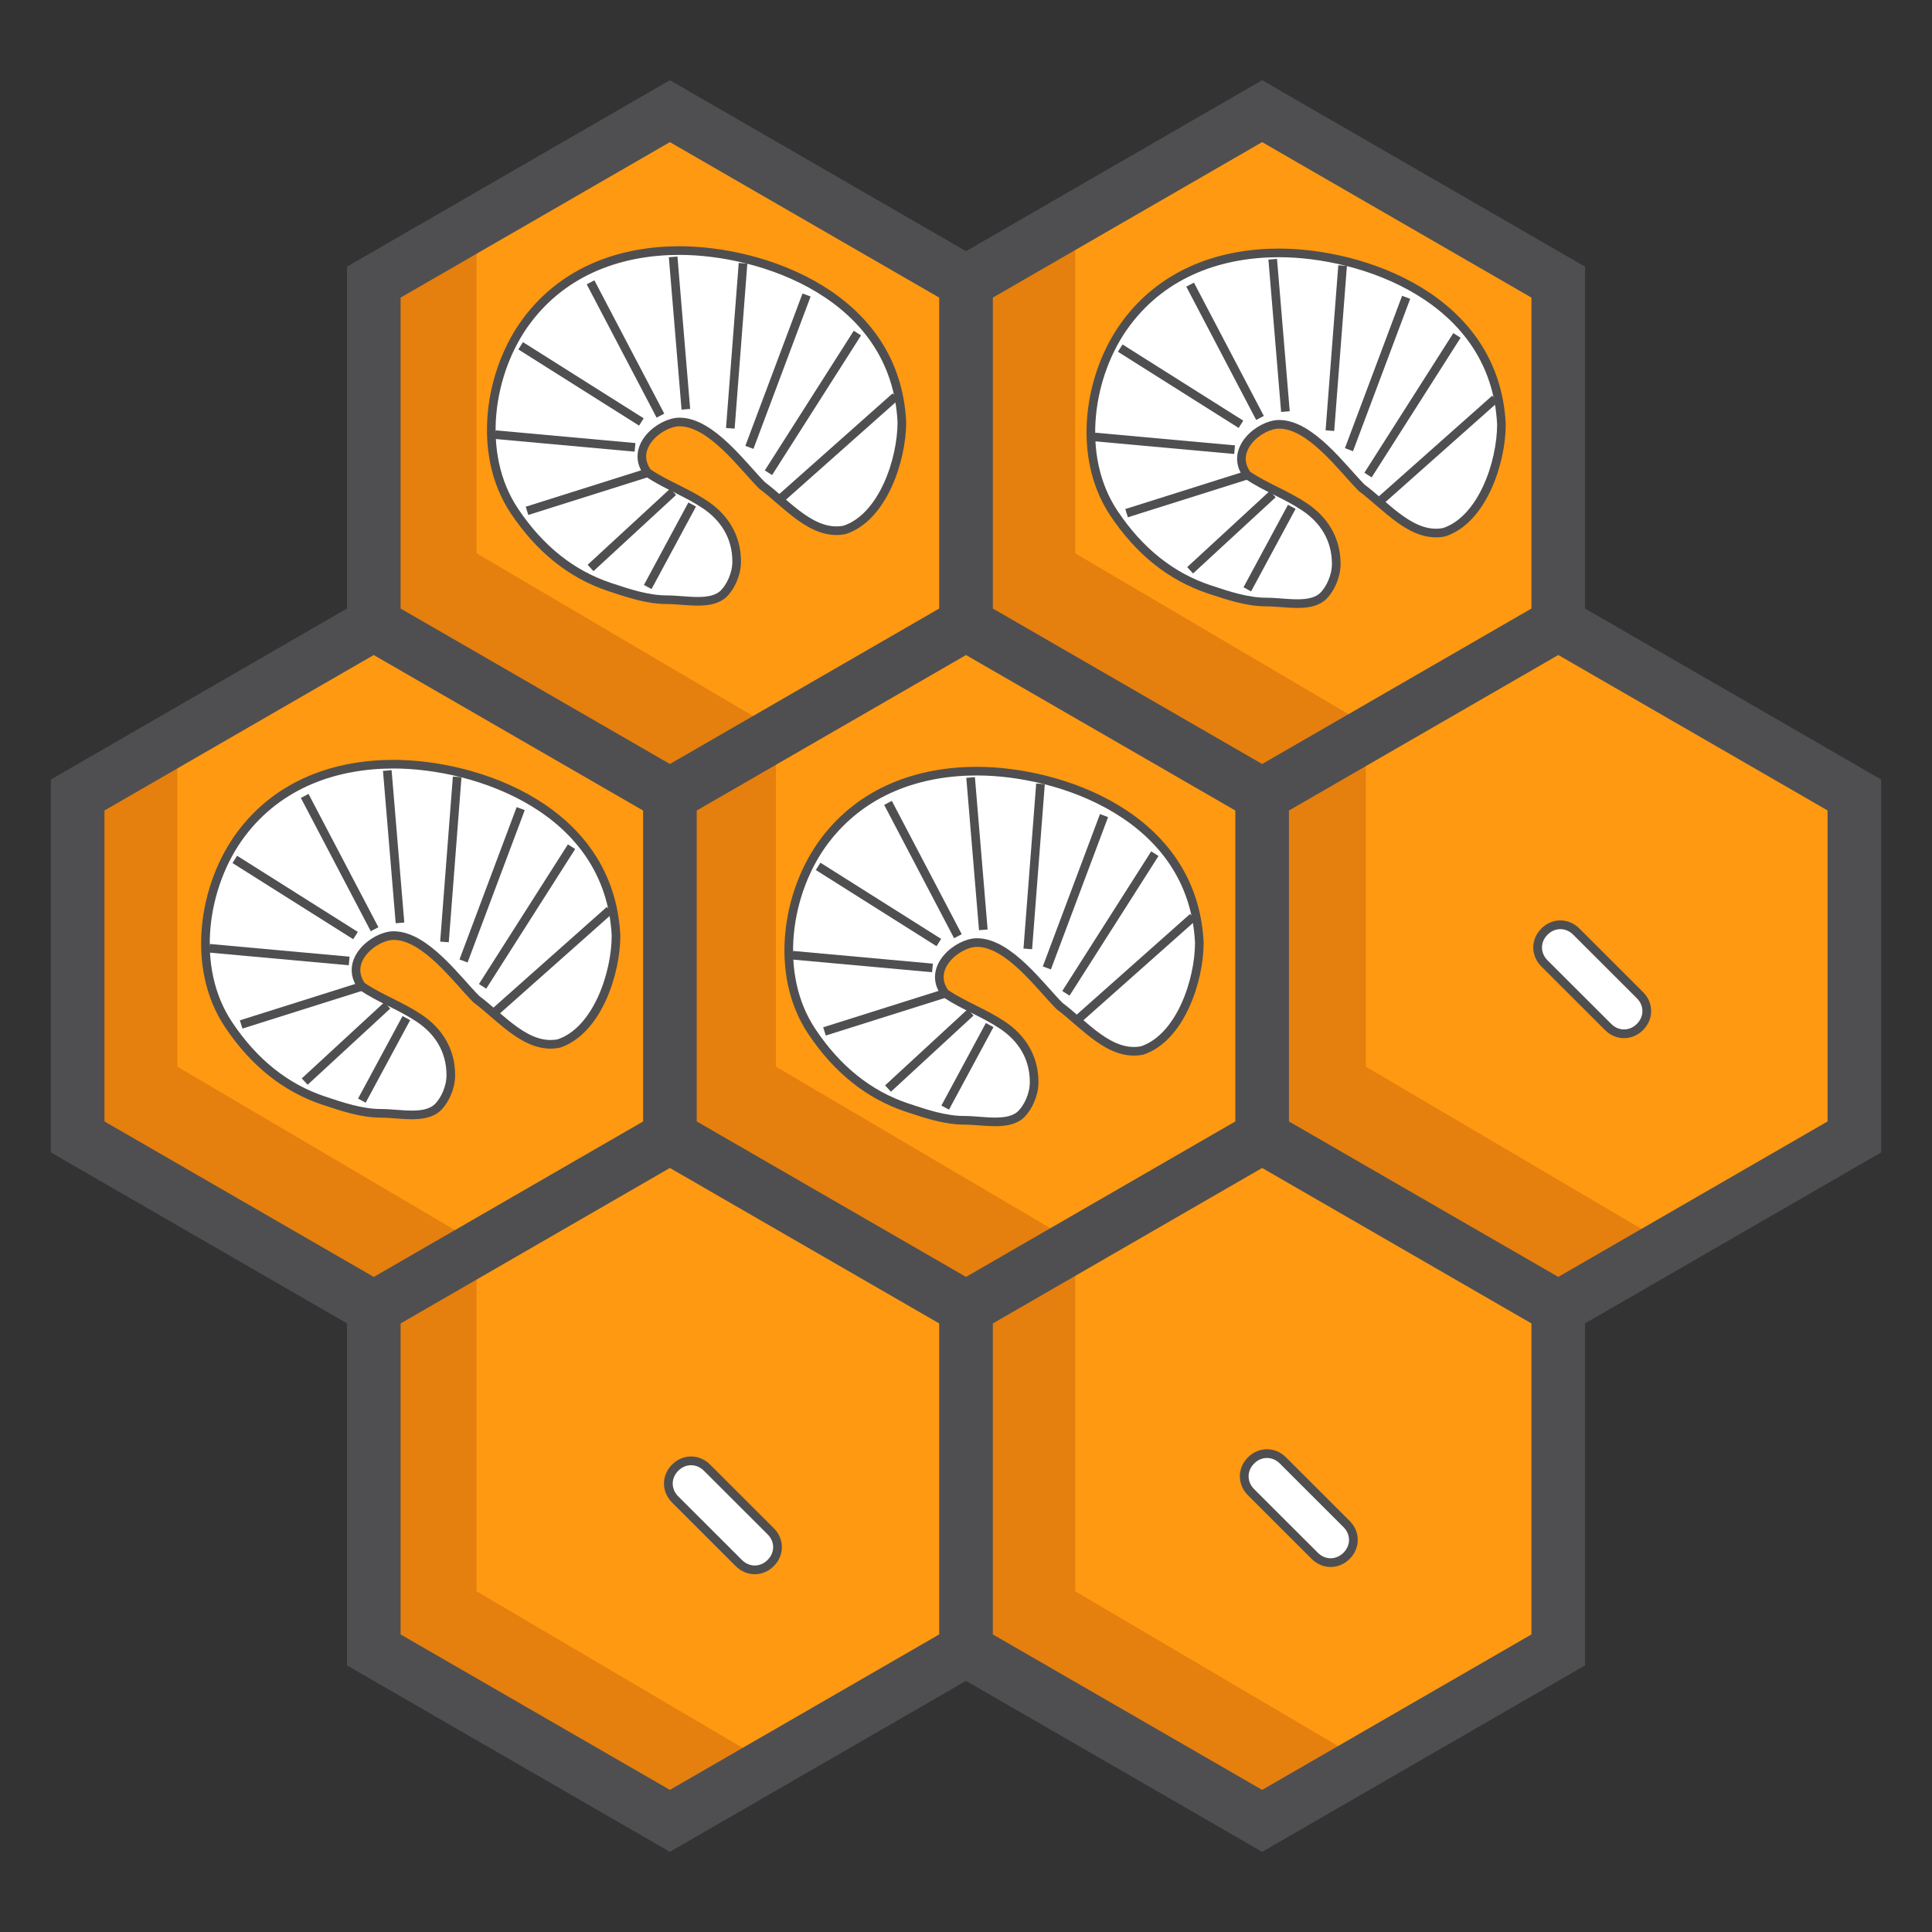 <?xml version="1.0" encoding="UTF-8" standalone="no"?>
<!-- Generator: Adobe Illustrator 19.0.0, SVG Export Plug-In . SVG Version: 6.00 Build 0)  -->

<svg
   xmlns:dc="http://purl.org/dc/elements/1.1/"
   xmlns:cc="http://creativecommons.org/ns#"
   xmlns:rdf="http://www.w3.org/1999/02/22-rdf-syntax-ns#"
   xmlns:svg="http://www.w3.org/2000/svg"
   xmlns="http://www.w3.org/2000/svg"
   xmlns:sodipodi="http://sodipodi.sourceforge.net/DTD/sodipodi-0.dtd"
   xmlns:inkscape="http://www.inkscape.org/namespaces/inkscape"
   version="1.1"
   id="Capa_1"
   x="0px"
   y="0px"
   viewBox="0 0 73.7 73.7"
   xml:space="preserve"
   sodipodi:docname="brood.svg"
   inkscape:version="0.92.2 5c3e80d, 2017-08-06"
   width="73.7"
   height="73.7"
   inkscape:export-filename="/Users/lorenzo/Desktop/newIcons/brood.png"
   inkscape:export-xdpi="150"
   inkscape:export-ydpi="150"><rect x="0" y="0" width="73.7" height="73.7" fill="#333333" stroke="none"/><defs
     id="defs101" /><sodipodi:namedview
     pagecolor="#ffffff"
     bordercolor="#666666"
     borderopacity="1"
     objecttolerance="10"
     gridtolerance="10"
     guidetolerance="10"
     inkscape:pageopacity="0"
     inkscape:pageshadow="2"
     inkscape:window-width="2265"
     inkscape:window-height="1311"
     id="namedview99"
     showgrid="false"
     inkscape:zoom="6.6230607"
     inkscape:cx="45.997775"
     inkscape:cy="38.200393"
     inkscape:window-x="0"
     inkscape:window-y="0"
     inkscape:window-maximized="0"
     inkscape:current-layer="Capa_1" /><style
     id="style7751"
     type="text/css">
	.st0{fill:#4F4F51;}
	.st1{fill:none;stroke:#4F4F51;stroke-width:1.5;stroke-linecap:round;stroke-linejoin:round;stroke-miterlimit:10;}
	.st2{fill:none;stroke:#4F4F51;stroke-width:2;stroke-linecap:round;stroke-linejoin:round;stroke-miterlimit:10;}
	.st3{fill:none;stroke:#4F4F51;stroke-width:2;stroke-miterlimit:10;}
	.st4{fill:none;stroke:#4F4F51;stroke-width:1.5;stroke-miterlimit:10;}
	.st5{fill:none;stroke:#4F4F51;stroke-linecap:round;stroke-linejoin:round;stroke-miterlimit:10;}
	.st6{fill:none;stroke:#4F4F51;stroke-width:0.75;stroke-linecap:round;stroke-linejoin:round;stroke-miterlimit:10;}
	.st7{fill:none;stroke:#4F4F51;stroke-width:3;stroke-linecap:round;stroke-linejoin:round;stroke-miterlimit:10;}
	.st8{fill:none;stroke:#4F4F51;stroke-width:2.2;stroke-linecap:round;stroke-linejoin:round;stroke-miterlimit:10;}
	.st9{fill:none;stroke:#4F4F51;stroke-width:1.5;stroke-linejoin:round;stroke-miterlimit:10;}
	.st10{fill:#4F4F51;stroke:#4F4F51;stroke-linecap:round;stroke-linejoin:round;stroke-miterlimit:10;}
	.st11{fill:none;stroke:#4F4F51;stroke-linejoin:round;stroke-miterlimit:10;}
	.st12{fill:none;stroke:#4F4F51;stroke-width:0.75;stroke-linejoin:round;stroke-miterlimit:10;}
	.st13{fill:none;stroke:#4F4F51;stroke-width:0.25;stroke-linejoin:round;stroke-miterlimit:10;}
	.st14{fill:none;stroke:#4F4F51;stroke-miterlimit:10;}
</style><g
     id="g1783"
     transform="matrix(1.042,0,0,1.042,-1.547,-1.547)"
     style="stroke-width:0.96"><g
       transform="matrix(0.95,0,0,0.95,0,-413.117)"
       id="g68"
       style="stroke-width:1.01" /><g
       transform="matrix(0.95,0,0,0.95,0,-413.117)"
       id="g70"
       style="stroke-width:1.01" /><g
       transform="matrix(0.95,0,0,0.95,0,-413.117)"
       id="g72"
       style="stroke-width:1.01" /><g
       transform="matrix(0.95,0,0,0.95,0,-413.117)"
       id="g74"
       style="stroke-width:1.01" /><g
       transform="matrix(0.95,0,0,0.95,0,-413.117)"
       id="g76"
       style="stroke-width:1.01" /><g
       transform="matrix(0.95,0,0,0.95,0,-413.117)"
       id="g78"
       style="stroke-width:1.01" /><g
       transform="matrix(0.95,0,0,0.95,0,-413.117)"
       id="g80"
       style="stroke-width:1.01" /><g
       transform="matrix(0.95,0,0,0.95,0,-413.117)"
       id="g82"
       style="stroke-width:1.01" /><g
       transform="matrix(0.95,0,0,0.95,0,-413.117)"
       id="g84"
       style="stroke-width:1.01" /><g
       transform="matrix(0.95,0,0,0.95,0,-413.117)"
       id="g86"
       style="stroke-width:1.01" /><g
       transform="matrix(0.95,0,0,0.95,0,-413.117)"
       id="g88"
       style="stroke-width:1.01" /><g
       transform="matrix(0.95,0,0,0.95,0,-413.117)"
       id="g90"
       style="stroke-width:1.01" /><g
       transform="matrix(0.95,0,0,0.95,0,-413.117)"
       id="g92"
       style="stroke-width:1.01" /><g
       transform="matrix(0.95,0,0,0.95,0,-413.117)"
       id="g94"
       style="stroke-width:1.01" /><g
       transform="matrix(0.95,0,0,0.95,0,-413.117)"
       id="g96"
       style="stroke-width:1.01" /><g
       transform="matrix(0.131,0,0,0.131,3.346,3.346)"
       id="g16"
       style="stroke-width:7.333"><polygon
         id="polygon2"
         points="7.5,303.807 7.5,208.159 90.333,160.335 173.167,208.159 173.167,303.807 90.333,351.63 "
         style="fill:#ff9911;stroke-width:7.333" /><polygon
         id="polygon4"
         points="173.167,303.807 173.167,208.159 256,160.335 338.833,208.159 338.833,303.807 256,351.63 "
         style="fill:#ff9911;stroke-width:7.333" /><polygon
         id="polygon6"
         points="338.833,303.807 338.833,208.159 421.667,160.335 504.5,208.159 504.5,303.807 421.667,351.63 "
         style="fill:#ff9911;stroke-width:7.333" /><polygon
         id="polygon8"
         points="90.333,160.347 90.333,64.7 173.167,16.876 256,64.7 256,160.347 173.167,208.171 "
         style="fill:#ff9911;stroke-width:7.333" /><polygon
         id="polygon10"
         points="256,160.347 256,64.7 338.833,16.876 421.667,64.7 421.667,160.347 338.833,208.171 "
         style="fill:#ff9911;stroke-width:7.333" /><polygon
         id="polygon12"
         points="90.333,447.3 90.333,351.653 173.167,303.829 256,351.653 256,447.3 173.167,495.124 "
         style="fill:#ff9911;stroke-width:7.333" /><polygon
         id="polygon14"
         points="256,447.3 256,351.653 338.833,303.829 421.667,351.653 421.667,447.3 338.833,495.124 "
         style="fill:#ff9911;stroke-width:7.333" /></g><g
       transform="matrix(0.131,0,0,0.131,3.346,3.346)"
       id="g32"
       style="stroke-width:7.333"><polygon
         id="polygon18"
         points="203.922,190.415 118.987,140.422 118.987,48.156 90.333,64.7 90.333,160.347 173.167,208.171 "
         style="fill:#e57f0e;stroke-width:7.333" /><polygon
         id="polygon20"
         points="371.208,190.415 286.273,140.422 286.273,48.156 257.62,64.7 257.62,160.347 340.453,208.171 "
         style="fill:#e57f0e;stroke-width:7.333" /><polygon
         id="polygon22"
         points="203.922,480.494 118.987,430.502 118.987,338.236 90.333,354.779 90.333,450.427 173.167,498.251 "
         style="fill:#e57f0e;stroke-width:7.333" /><polygon
         id="polygon24"
         points="371.208,480.494 286.273,430.502 286.273,338.236 257.62,354.779 257.62,450.427 340.453,498.251 "
         style="fill:#e57f0e;stroke-width:7.333" /><polygon
         id="polygon26"
         points="120.279,333.874 35.344,283.881 35.344,191.616 6.69,208.159 6.69,303.807 89.524,351.63 "
         style="fill:#e57f0e;stroke-width:7.333" /><polygon
         id="polygon28"
         points="287.565,333.874 202.63,283.881 202.63,191.616 173.977,208.159 173.977,303.807 256.81,351.63 "
         style="fill:#e57f0e;stroke-width:7.333" /><polygon
         id="polygon30"
         points="452.422,333.874 367.487,283.881 367.487,191.616 338.833,208.159 338.833,303.807 421.667,351.63 "
         style="fill:#e57f0e;stroke-width:7.333" /></g><path
       id="path60"
       d="M 59.513,23.763 V 11.247 L 47.691,4.421 36.85,10.68 26.009,4.421 14.187,11.247 V 23.763 L 3.346,30.022 V 43.673 L 14.187,49.932 v 12.521 l 11.822,6.826 10.841,-6.259 10.841,6.259 11.822,-6.826 V 49.932 L 70.354,43.673 V 30.022 Z M 37.832,12.38 47.691,6.688 57.55,12.38 v 11.383 l -9.859,5.692 -9.859,-5.692 z m -21.682,0 9.859,-5.692 9.859,5.692 v 11.383 l -9.859,5.692 -9.859,-5.692 z M 5.309,42.54 V 31.156 l 9.858,-5.691 9.861,5.693 v 11.383 l -9.859,5.692 z M 35.868,61.32 26.009,67.012 16.15,61.32 V 49.935 l 9.859,-5.692 9.859,5.692 V 61.32 Z M 26.991,42.54 V 31.157 l 9.859,-5.692 9.859,5.692 v 11.383 l -9.859,5.692 z m 30.559,18.78 -9.859,5.692 -9.859,-5.692 V 49.935 l 9.859,-5.692 9.859,5.692 z M 68.391,42.54 58.532,48.232 48.672,42.54 V 31.157 l 9.861,-5.693 9.858,5.691 z"
       inkscape:connector-curvature="0"
       style="fill:#4f4f51;fill-opacity:1;stroke:none;stroke-width:0.96;stroke-opacity:1" /><path
       class="st0"
       d="m 61.523,39.082 v 0 c -0.333,0.333 -0.833,0.333 -1.166,0 l -2.331,-2.328 c -0.333,-0.333 -0.333,-0.831 0,-1.164 v 0 c 0.333,-0.333 0.833,-0.333 1.166,0 l 2.331,2.328 c 0.333,0.333 0.333,0.831 0,1.164 z"
       id="path7777"
       inkscape:connector-curvature="0"
       style="fill:#ffffff;stroke:#4f4f51;stroke-width:0.32;stroke-miterlimit:4;stroke-dasharray:none;stroke-opacity:1" /><g
       style="fill:#ffffff;stroke-width:0.136;stroke-miterlimit:10;stroke-dasharray:none"
       id="g457"
       transform="matrix(2.326,0,0,2.324,-47.881,-45.117)"><path
         style="fill:#ffffff;stroke:#4f4f51;stroke-width:0.136;stroke-linejoin:round;stroke-miterlimit:10;stroke-dasharray:none"
         inkscape:connector-curvature="0"
         id="path433"
         d="m 39.2,36.6 c 0.6,-0.2 0.9,-1.1 0.9,-1.7 -0.1,-2 -2.2,-2.7 -3.5,-2.7 -0.9,0 -1.8,0.3 -2.4,1.1 -0.6,0.8 -0.8,2.1 -0.2,3 0.4,0.6 0.9,1 1.5,1.2 0.3,0.1 0.6,0.2 0.9,0.2 0.3,0 0.7,0.1 0.9,-0.1 0.1,-0.1 0.2,-0.3 0.2,-0.5 0,-0.4 -0.2,-0.7 -0.5,-0.9 -0.3,-0.2 -0.6,-0.3 -0.9,-0.5 -0.3,-0.4 0.2,-0.8 0.5,-0.8 0.5,0 1,0.7 1.3,1 0.4,0.3 0.8,0.8 1.3,0.7 z"
         class="st12" /><line
         style="fill:#ffffff;stroke:#4f4f51;stroke-width:0.136;stroke-linejoin:round;stroke-miterlimit:10;stroke-dasharray:none"
         id="line435"
         y2="34.5"
         x2="40"
         y1="36.1"
         x1="38.2"
         class="st13" /><line
         style="fill:#ffffff;stroke:#4f4f51;stroke-width:0.136;stroke-linejoin:round;stroke-miterlimit:10;stroke-dasharray:none"
         id="line437"
         y2="35.7"
         x2="38"
         y1="33.5"
         x1="39.4"
         class="st13" /><line
         style="fill:#ffffff;stroke:#4f4f51;stroke-width:0.136;stroke-linejoin:round;stroke-miterlimit:10;stroke-dasharray:none"
         id="line439"
         y2="35.3"
         x2="37.7"
         y1="32.9"
         x1="38.6"
         class="st13" /><line
         style="fill:#ffffff;stroke:#4f4f51;stroke-width:0.136;stroke-linejoin:round;stroke-miterlimit:10;stroke-dasharray:none"
         id="line441"
         y2="35"
         x2="37.4"
         y1="32.4"
         x1="37.6"
         class="st13" /><line
         style="fill:#ffffff;stroke:#4f4f51;stroke-width:0.136;stroke-linejoin:round;stroke-miterlimit:10;stroke-dasharray:none"
         id="line443"
         y2="34.7"
         x2="36.7"
         y1="32.3"
         x1="36.5"
         class="st13" /><line
         style="fill:#ffffff;stroke:#4f4f51;stroke-width:0.136;stroke-linejoin:round;stroke-miterlimit:10;stroke-dasharray:none"
         id="line445"
         y2="34.8"
         x2="36.3"
         y1="32.7"
         x1="35.2"
         class="st13" /><line
         style="fill:#ffffff;stroke:#4f4f51;stroke-width:0.136;stroke-linejoin:round;stroke-miterlimit:10;stroke-dasharray:none"
         id="line447"
         y2="34.9"
         x2="36"
         y1="33.7"
         x1="34.1"
         class="st13" /><line
         style="fill:#ffffff;stroke:#4f4f51;stroke-width:0.136;stroke-linejoin:round;stroke-miterlimit:10;stroke-dasharray:none"
         id="line449"
         y2="35.3"
         x2="35.9"
         y1="35.1"
         x1="33.7"
         class="st13" /><line
         style="fill:#ffffff;stroke:#4f4f51;stroke-width:0.136;stroke-linejoin:round;stroke-miterlimit:10;stroke-dasharray:none"
         id="line451"
         y2="35.7"
         x2="36.1"
         y1="36.3"
         x1="34.2"
         class="st13" /><line
         style="fill:#ffffff;stroke:#4f4f51;stroke-width:0.136;stroke-linejoin:round;stroke-miterlimit:10;stroke-dasharray:none"
         id="line453"
         y2="36"
         x2="36.5"
         y1="37.2"
         x1="35.2"
         class="st13" /><line
         style="fill:#ffffff;stroke:#4f4f51;stroke-width:0.136;stroke-linejoin:round;stroke-miterlimit:10;stroke-dasharray:none"
         id="line455"
         y2="36.2"
         x2="36.8"
         y1="37.5"
         x1="36.1"
         class="st13" /></g><path
       style="fill:#ffffff;stroke:#4f4f51;stroke-width:0.32;stroke-miterlimit:4;stroke-dasharray:none;stroke-opacity:1"
       inkscape:connector-curvature="0"
       id="path1264"
       d="m 50.782,58.442 v 0 c -0.333,0.333 -0.833,0.333 -1.166,0 L 47.285,56.114 c -0.333,-0.333 -0.333,-0.831 0,-1.164 v 0 c 0.333,-0.333 0.833,-0.333 1.166,0 l 2.331,2.328 c 0.333,0.333 0.333,0.831 0,1.164 z"
       class="st0" /><path
       class="st0"
       d="m 29.699,58.707 v 0 c -0.333,0.333 -0.833,0.333 -1.166,0 l -2.331,-2.328 c -0.333,-0.333 -0.333,-0.831 0,-1.164 v 0 c 0.333,-0.333 0.833,-0.333 1.166,0 l 2.331,2.328 c 0.333,0.333 0.333,0.831 0,1.164 z"
       id="path1266"
       inkscape:connector-curvature="0"
       style="fill:#ffffff;stroke:#4f4f51;stroke-width:0.32;stroke-miterlimit:4;stroke-dasharray:none;stroke-opacity:1" /><g
       transform="matrix(2.326,0,0,2.324,-36.821,-64.09)"
       id="g1642"
       style="fill:#ffffff;stroke-width:0.136;stroke-miterlimit:10;stroke-dasharray:none"><path
         class="st12"
         d="m 39.2,36.6 c 0.6,-0.2 0.9,-1.1 0.9,-1.7 -0.1,-2 -2.2,-2.7 -3.5,-2.7 -0.9,0 -1.8,0.3 -2.4,1.1 -0.6,0.8 -0.8,2.1 -0.2,3 0.4,0.6 0.9,1 1.5,1.2 0.3,0.1 0.6,0.2 0.9,0.2 0.3,0 0.7,0.1 0.9,-0.1 0.1,-0.1 0.2,-0.3 0.2,-0.5 0,-0.4 -0.2,-0.7 -0.5,-0.9 -0.3,-0.2 -0.6,-0.3 -0.9,-0.5 -0.3,-0.4 0.2,-0.8 0.5,-0.8 0.5,0 1,0.7 1.3,1 0.4,0.3 0.8,0.8 1.3,0.7 z"
         id="path1618"
         inkscape:connector-curvature="0"
         style="fill:#ffffff;stroke:#4f4f51;stroke-width:0.136;stroke-linejoin:round;stroke-miterlimit:10;stroke-dasharray:none" /><line
         class="st13"
         x1="38.2"
         y1="36.1"
         x2="40"
         y2="34.5"
         id="line1620"
         style="fill:#ffffff;stroke:#4f4f51;stroke-width:0.136;stroke-linejoin:round;stroke-miterlimit:10;stroke-dasharray:none" /><line
         class="st13"
         x1="39.4"
         y1="33.5"
         x2="38"
         y2="35.7"
         id="line1622"
         style="fill:#ffffff;stroke:#4f4f51;stroke-width:0.136;stroke-linejoin:round;stroke-miterlimit:10;stroke-dasharray:none" /><line
         class="st13"
         x1="38.6"
         y1="32.9"
         x2="37.7"
         y2="35.3"
         id="line1624"
         style="fill:#ffffff;stroke:#4f4f51;stroke-width:0.136;stroke-linejoin:round;stroke-miterlimit:10;stroke-dasharray:none" /><line
         class="st13"
         x1="37.6"
         y1="32.4"
         x2="37.4"
         y2="35"
         id="line1626"
         style="fill:#ffffff;stroke:#4f4f51;stroke-width:0.136;stroke-linejoin:round;stroke-miterlimit:10;stroke-dasharray:none" /><line
         class="st13"
         x1="36.5"
         y1="32.3"
         x2="36.7"
         y2="34.7"
         id="line1628"
         style="fill:#ffffff;stroke:#4f4f51;stroke-width:0.136;stroke-linejoin:round;stroke-miterlimit:10;stroke-dasharray:none" /><line
         class="st13"
         x1="35.2"
         y1="32.7"
         x2="36.3"
         y2="34.8"
         id="line1630"
         style="fill:#ffffff;stroke:#4f4f51;stroke-width:0.136;stroke-linejoin:round;stroke-miterlimit:10;stroke-dasharray:none" /><line
         class="st13"
         x1="34.1"
         y1="33.7"
         x2="36"
         y2="34.9"
         id="line1632"
         style="fill:#ffffff;stroke:#4f4f51;stroke-width:0.136;stroke-linejoin:round;stroke-miterlimit:10;stroke-dasharray:none" /><line
         class="st13"
         x1="33.7"
         y1="35.1"
         x2="35.9"
         y2="35.3"
         id="line1634"
         style="fill:#ffffff;stroke:#4f4f51;stroke-width:0.136;stroke-linejoin:round;stroke-miterlimit:10;stroke-dasharray:none" /><line
         class="st13"
         x1="34.2"
         y1="36.3"
         x2="36.1"
         y2="35.7"
         id="line1636"
         style="fill:#ffffff;stroke:#4f4f51;stroke-width:0.136;stroke-linejoin:round;stroke-miterlimit:10;stroke-dasharray:none" /><line
         class="st13"
         x1="35.2"
         y1="37.2"
         x2="36.5"
         y2="36"
         id="line1638"
         style="fill:#ffffff;stroke:#4f4f51;stroke-width:0.136;stroke-linejoin:round;stroke-miterlimit:10;stroke-dasharray:none" /><line
         class="st13"
         x1="36.1"
         y1="37.5"
         x2="36.8"
         y2="36.2"
         id="line1640"
         style="fill:#ffffff;stroke:#4f4f51;stroke-width:0.136;stroke-linejoin:round;stroke-miterlimit:10;stroke-dasharray:none" /></g><g
       style="fill:#ffffff;stroke-width:0.136;stroke-miterlimit:10;stroke-dasharray:none"
       id="g1668"
       transform="matrix(2.326,0,0,2.324,-58.771,-64.175)"><path
         style="fill:#ffffff;stroke:#4f4f51;stroke-width:0.136;stroke-linejoin:round;stroke-miterlimit:10;stroke-dasharray:none"
         inkscape:connector-curvature="0"
         id="path1644"
         d="m 39.2,36.6 c 0.6,-0.2 0.9,-1.1 0.9,-1.7 -0.1,-2 -2.2,-2.7 -3.5,-2.7 -0.9,0 -1.8,0.3 -2.4,1.1 -0.6,0.8 -0.8,2.1 -0.2,3 0.4,0.6 0.9,1 1.5,1.2 0.3,0.1 0.6,0.2 0.9,0.2 0.3,0 0.7,0.1 0.9,-0.1 0.1,-0.1 0.2,-0.3 0.2,-0.5 0,-0.4 -0.2,-0.7 -0.5,-0.9 -0.3,-0.2 -0.6,-0.3 -0.9,-0.5 -0.3,-0.4 0.2,-0.8 0.5,-0.8 0.5,0 1,0.7 1.3,1 0.4,0.3 0.8,0.8 1.3,0.7 z"
         class="st12" /><line
         style="fill:#ffffff;stroke:#4f4f51;stroke-width:0.136;stroke-linejoin:round;stroke-miterlimit:10;stroke-dasharray:none"
         id="line1646"
         y2="34.5"
         x2="40"
         y1="36.1"
         x1="38.2"
         class="st13" /><line
         style="fill:#ffffff;stroke:#4f4f51;stroke-width:0.136;stroke-linejoin:round;stroke-miterlimit:10;stroke-dasharray:none"
         id="line1648"
         y2="35.7"
         x2="38"
         y1="33.5"
         x1="39.4"
         class="st13" /><line
         style="fill:#ffffff;stroke:#4f4f51;stroke-width:0.136;stroke-linejoin:round;stroke-miterlimit:10;stroke-dasharray:none"
         id="line1650"
         y2="35.3"
         x2="37.7"
         y1="32.9"
         x1="38.6"
         class="st13" /><line
         style="fill:#ffffff;stroke:#4f4f51;stroke-width:0.136;stroke-linejoin:round;stroke-miterlimit:10;stroke-dasharray:none"
         id="line1652"
         y2="35"
         x2="37.4"
         y1="32.4"
         x1="37.6"
         class="st13" /><line
         style="fill:#ffffff;stroke:#4f4f51;stroke-width:0.136;stroke-linejoin:round;stroke-miterlimit:10;stroke-dasharray:none"
         id="line1654"
         y2="34.7"
         x2="36.7"
         y1="32.3"
         x1="36.5"
         class="st13" /><line
         style="fill:#ffffff;stroke:#4f4f51;stroke-width:0.136;stroke-linejoin:round;stroke-miterlimit:10;stroke-dasharray:none"
         id="line1656"
         y2="34.8"
         x2="36.3"
         y1="32.7"
         x1="35.2"
         class="st13" /><line
         style="fill:#ffffff;stroke:#4f4f51;stroke-width:0.136;stroke-linejoin:round;stroke-miterlimit:10;stroke-dasharray:none"
         id="line1658"
         y2="34.9"
         x2="36"
         y1="33.7"
         x1="34.1"
         class="st13" /><line
         style="fill:#ffffff;stroke:#4f4f51;stroke-width:0.136;stroke-linejoin:round;stroke-miterlimit:10;stroke-dasharray:none"
         id="line1660"
         y2="35.3"
         x2="35.9"
         y1="35.1"
         x1="33.7"
         class="st13" /><line
         style="fill:#ffffff;stroke:#4f4f51;stroke-width:0.136;stroke-linejoin:round;stroke-miterlimit:10;stroke-dasharray:none"
         id="line1662"
         y2="35.7"
         x2="36.1"
         y1="36.3"
         x1="34.2"
         class="st13" /><line
         style="fill:#ffffff;stroke:#4f4f51;stroke-width:0.136;stroke-linejoin:round;stroke-miterlimit:10;stroke-dasharray:none"
         id="line1664"
         y2="36"
         x2="36.5"
         y1="37.2"
         x1="35.2"
         class="st13" /><line
         style="fill:#ffffff;stroke:#4f4f51;stroke-width:0.136;stroke-linejoin:round;stroke-miterlimit:10;stroke-dasharray:none"
         id="line1666"
         y2="36.2"
         x2="36.8"
         y1="37.5"
         x1="36.1"
         class="st13" /></g><g
       transform="matrix(2.326,0,0,2.324,-69.236,-45.372)"
       id="g1694"
       style="fill:#ffffff;stroke-width:0.136;stroke-miterlimit:10;stroke-dasharray:none"><path
         class="st12"
         d="m 39.2,36.6 c 0.6,-0.2 0.9,-1.1 0.9,-1.7 -0.1,-2 -2.2,-2.7 -3.5,-2.7 -0.9,0 -1.8,0.3 -2.4,1.1 -0.6,0.8 -0.8,2.1 -0.2,3 0.4,0.6 0.9,1 1.5,1.2 0.3,0.1 0.6,0.2 0.9,0.2 0.3,0 0.7,0.1 0.9,-0.1 0.1,-0.1 0.2,-0.3 0.2,-0.5 0,-0.4 -0.2,-0.7 -0.5,-0.9 -0.3,-0.2 -0.6,-0.3 -0.9,-0.5 -0.3,-0.4 0.2,-0.8 0.5,-0.8 0.5,0 1,0.7 1.3,1 0.4,0.3 0.8,0.8 1.3,0.7 z"
         id="path1670"
         inkscape:connector-curvature="0"
         style="fill:#ffffff;stroke:#4f4f51;stroke-width:0.136;stroke-linejoin:round;stroke-miterlimit:10;stroke-dasharray:none" /><line
         class="st13"
         x1="38.2"
         y1="36.1"
         x2="40"
         y2="34.5"
         id="line1672"
         style="fill:#ffffff;stroke:#4f4f51;stroke-width:0.136;stroke-linejoin:round;stroke-miterlimit:10;stroke-dasharray:none" /><line
         class="st13"
         x1="39.4"
         y1="33.5"
         x2="38"
         y2="35.7"
         id="line1674"
         style="fill:#ffffff;stroke:#4f4f51;stroke-width:0.136;stroke-linejoin:round;stroke-miterlimit:10;stroke-dasharray:none" /><line
         class="st13"
         x1="38.6"
         y1="32.9"
         x2="37.7"
         y2="35.3"
         id="line1676"
         style="fill:#ffffff;stroke:#4f4f51;stroke-width:0.136;stroke-linejoin:round;stroke-miterlimit:10;stroke-dasharray:none" /><line
         class="st13"
         x1="37.6"
         y1="32.4"
         x2="37.4"
         y2="35"
         id="line1678"
         style="fill:#ffffff;stroke:#4f4f51;stroke-width:0.136;stroke-linejoin:round;stroke-miterlimit:10;stroke-dasharray:none" /><line
         class="st13"
         x1="36.5"
         y1="32.3"
         x2="36.7"
         y2="34.7"
         id="line1680"
         style="fill:#ffffff;stroke:#4f4f51;stroke-width:0.136;stroke-linejoin:round;stroke-miterlimit:10;stroke-dasharray:none" /><line
         class="st13"
         x1="35.2"
         y1="32.7"
         x2="36.3"
         y2="34.8"
         id="line1682"
         style="fill:#ffffff;stroke:#4f4f51;stroke-width:0.136;stroke-linejoin:round;stroke-miterlimit:10;stroke-dasharray:none" /><line
         class="st13"
         x1="34.1"
         y1="33.7"
         x2="36"
         y2="34.9"
         id="line1684"
         style="fill:#ffffff;stroke:#4f4f51;stroke-width:0.136;stroke-linejoin:round;stroke-miterlimit:10;stroke-dasharray:none" /><line
         class="st13"
         x1="33.7"
         y1="35.1"
         x2="35.9"
         y2="35.3"
         id="line1686"
         style="fill:#ffffff;stroke:#4f4f51;stroke-width:0.136;stroke-linejoin:round;stroke-miterlimit:10;stroke-dasharray:none" /><line
         class="st13"
         x1="34.2"
         y1="36.3"
         x2="36.1"
         y2="35.7"
         id="line1688"
         style="fill:#ffffff;stroke:#4f4f51;stroke-width:0.136;stroke-linejoin:round;stroke-miterlimit:10;stroke-dasharray:none" /><line
         class="st13"
         x1="35.2"
         y1="37.2"
         x2="36.5"
         y2="36"
         id="line1690"
         style="fill:#ffffff;stroke:#4f4f51;stroke-width:0.136;stroke-linejoin:round;stroke-miterlimit:10;stroke-dasharray:none" /><line
         class="st13"
         x1="36.1"
         y1="37.5"
         x2="36.8"
         y2="36.2"
         id="line1692"
         style="fill:#ffffff;stroke:#4f4f51;stroke-width:0.136;stroke-linejoin:round;stroke-miterlimit:10;stroke-dasharray:none" /></g></g></svg>
